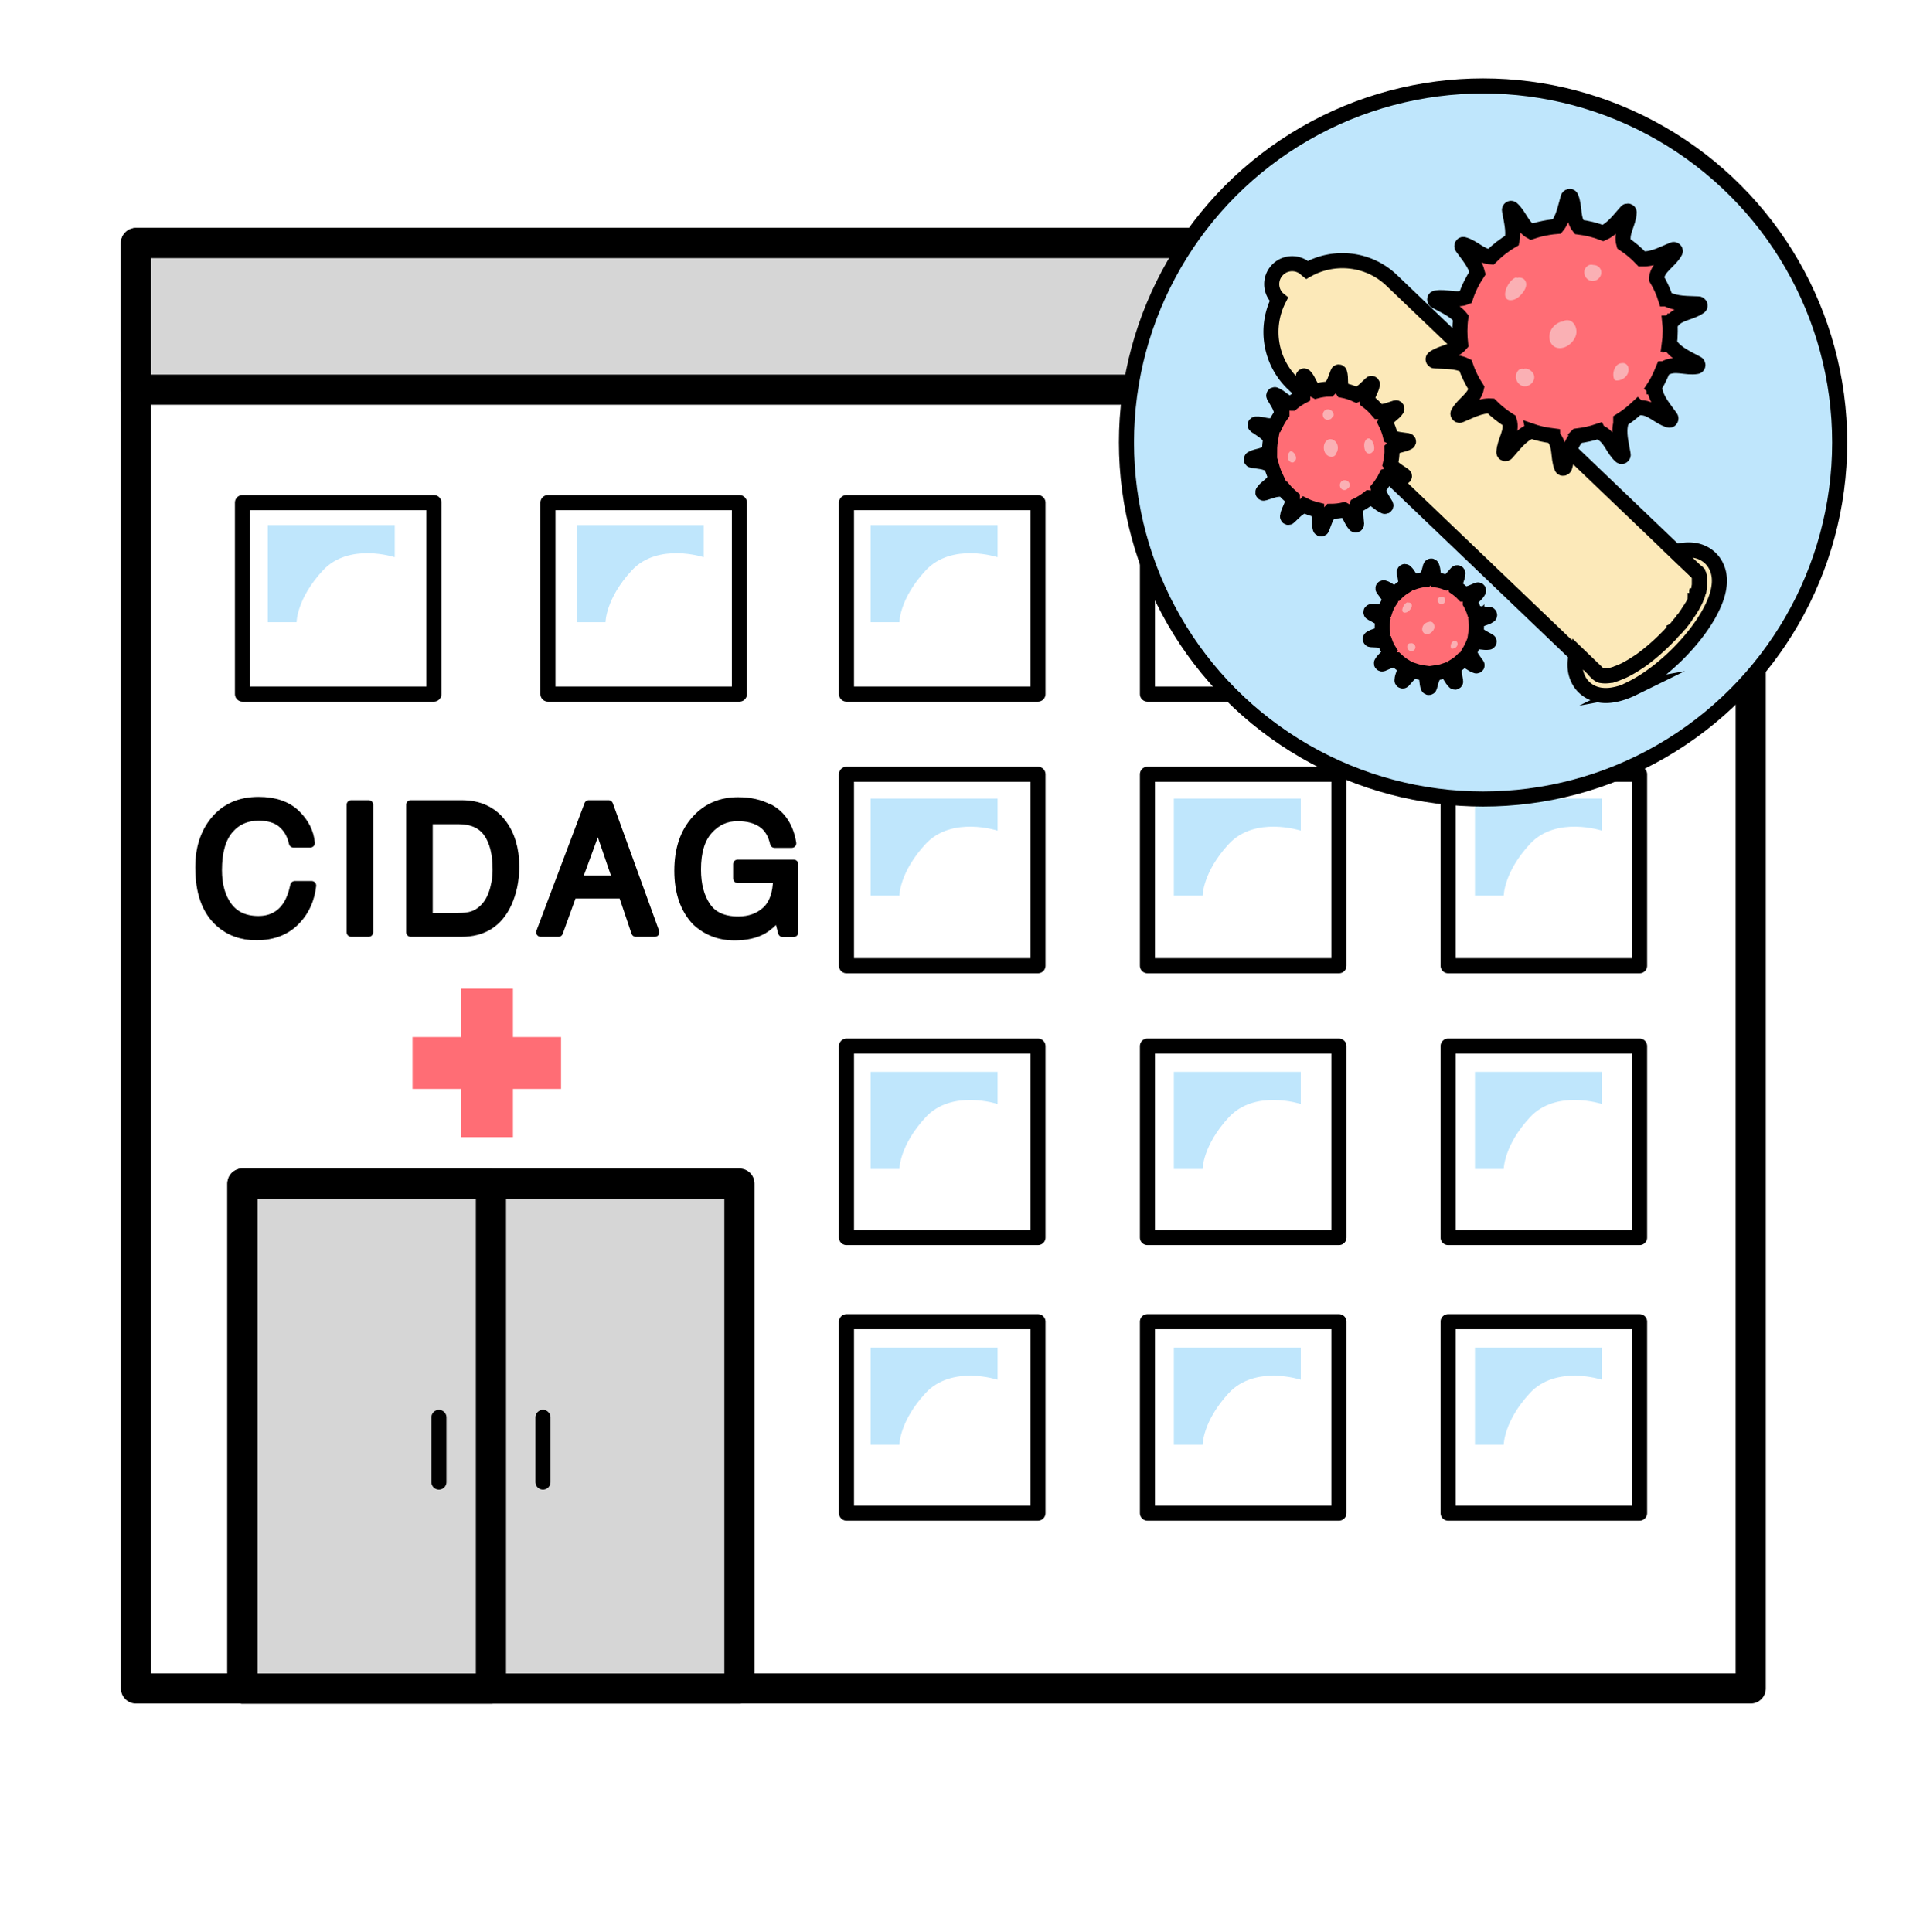<svg xmlns="http://www.w3.org/2000/svg" id="Calque_1" data-name="Calque 1" viewBox="0 0 128 128.13"><defs><style>.cls-2,.cls-3,.cls-5,.cls-6,.cls-7{stroke:#000}.cls-2,.cls-3,.cls-7{stroke-linecap:round;stroke-linejoin:round}.cls-8{fill:#bfe6fc}.cls-2{fill:none}.cls-9{fill:#fab0b4}.cls-10,.cls-6{fill:#ff6d75}.cls-3{fill:#d6d6d6;stroke-width:2px}.cls-5{fill:#fce9b9}.cls-5,.cls-6{stroke-miterlimit:10}.cls-7{stroke-width:.6px}</style></defs><path d="M9.02 16.12h107.09V112H9.02z" style="stroke-width:2px;fill:none;stroke-linecap:round;stroke-linejoin:round;stroke:#000"/><path d="M16.08 78.51h32.96v33.5H16.08z" class="cls-3"/><path d="M16.08 78.51h16.48v33.5H16.08z" class="cls-3"/><path d="M16.08 33.34h12.7v12.7h-12.7zM36.34 33.34h12.7v12.7h-12.7zM56.14 33.34h12.7v12.7h-12.7zM76.1 33.34h12.7v12.7H76.1zM96.04 33.34h12.7v12.7h-12.7zM56.14 51.36h12.7v12.7h-12.7zM76.1 51.36h12.7v12.7H76.1zM96.04 51.36h12.7v12.7h-12.7zM56.14 69.39h12.7v12.7h-12.7zM76.1 69.39h12.7v12.7H76.1zM96.04 69.39h12.7v12.7h-12.7z" class="cls-2"/><path d="M9.02 16.12h107.09v9.73H9.02z" class="cls-3"/><path d="M29.11 94.02v4.29M36.01 94.02v4.29" class="cls-2"/><path d="M17.76 41.27v-6.44h8.42v2.13s-3.03-1-4.77.88-1.74 3.43-1.74 3.43h-1.91ZM38.25 41.27v-6.44h8.42v2.13s-3.03-1-4.77.88-1.74 3.43-1.74 3.43h-1.91ZM57.74 41.27v-6.44h8.42v2.13s-3.03-1-4.77.88-1.74 3.43-1.74 3.43h-1.91ZM77.85 41.27v-6.44h8.42v2.13s-3.03-1-4.77.88-1.74 3.43-1.74 3.43h-1.91ZM97.82 41.27v-6.44h8.42v2.13s-3.03-1-4.77.88-1.74 3.43-1.74 3.43h-1.91ZM57.74 59.41v-6.44h8.42v2.13s-3.03-1-4.77.88c-1.74 1.88-1.74 3.43-1.74 3.43h-1.91ZM77.85 59.41v-6.44h8.42v2.13s-3.03-1-4.77.88c-1.74 1.88-1.74 3.43-1.74 3.43h-1.91ZM97.82 59.41v-6.44h8.42v2.13s-3.03-1-4.77.88c-1.74 1.88-1.74 3.43-1.74 3.43h-1.91ZM57.74 77.54V71.1h8.42v2.13s-3.03-1-4.77.88c-1.74 1.88-1.74 3.43-1.74 3.43h-1.91ZM77.85 77.54V71.1h8.42v2.13s-3.03-1-4.77.88c-1.74 1.88-1.74 3.43-1.74 3.43h-1.91ZM97.82 77.54V71.1h8.42v2.13s-3.03-1-4.77.88c-1.74 1.88-1.74 3.43-1.74 3.43h-1.91Z" class="cls-8"/><path d="M56.14 87.67h12.7v12.7h-12.7zM76.1 87.67h12.7v12.7H76.1zM96.04 87.67h12.7v12.7h-12.7z" class="cls-2"/><path d="M57.74 95.83v-6.44h8.42v2.13s-3.03-1-4.77.88c-1.74 1.88-1.74 3.43-1.74 3.43h-1.91ZM77.85 95.83v-6.44h8.42v2.13s-3.03-1-4.77.88c-1.74 1.88-1.74 3.43-1.74 3.43h-1.91ZM97.82 95.83v-6.44h8.42v2.13s-3.03-1-4.77.88c-1.74 1.88-1.74 3.43-1.74 3.43h-1.91Z" class="cls-8"/><circle cx="98.36" cy="29.35" r="23.65" style="fill:#bfe6fc;stroke-linecap:round;stroke-linejoin:round;stroke:#000"/><path d="M30.57 65.58h3.45v9.85h-3.45z" class="cls-10"/><path d="M27.36 72.23v-3.44h9.85v3.44z" class="cls-10"/><path d="m107.19 44.71-.07.03s-.09.03-.14.04c-.05.01-.09.02-.13.03-.02 0-.04.01-.06.02-.04 0-.08.02-.13.02-.21.03-.39.03-.54-.01-.06 0-.12-.03-.17-.07-.05-.02-.09-.06-.13-.09l-.04-.04a.219.219 0 0 1-.03-.05l-1.29-1.24-18.71-17.9a4.765 4.765 0 0 1-.94-5.59l-.05-.04a1.345 1.345 0 0 1-.04-1.91c.51-.54 1.38-.56 1.91-.04l.05.04c1.77-1.01 4.08-.79 5.62.69l18.83 18.01 1.33 1.27s.01 0 .02.01c.03.02.06.05.09.07l.04.04c.01.02.02.03.03.05s.02.03.03.05v.01c0 .02.02.04.02.05.01.03.02.06.03.08s0 .03 0 .04V38.96c0 .01 0 .03-.01.04v.02c0 .01 0 .03-.01.04v.02c0 .01 0 .03-.01.05v.02c0 .02-.01.04-.02.05v.01c-.01.05-.03.09-.05.14v.01c0 .02-.01.04-.02.06v.02c0 .02-.01.03-.02.05v.02c0 .02-.01.03-.02.05 0 0 0 .02-.01.03 0 .02-.01.03-.02.05 0 0 0 .02-.01.03 0 .02-.01.03-.02.05v.03s-.03.03-.04.05c0 0 0 .02-.01.03 0 .02-.02.04-.03.06v.02c-.01.03-.03.05-.04.07s-.03.05-.04.08-.03.05-.04.08c0 0 0 .01-.01.02l-.03.06s-.01.02-.02.03c0 .02-.02.03-.03.05 0 .01-.01.02-.02.03-.01.01-.02.03-.03.05 0 .01-.01.02-.02.03 0 .02-.02.03-.03.05 0 0-.01.02-.02.03-.01.02-.02.04-.04.05 0 0-.01.02-.02.03l-.03.06s-.01.02-.02.03c-.01.02-.03.04-.04.06 0 0 0 .01-.01.02-.04.06-.07.11-.11.16l-.02.02c-.01.02-.03.04-.04.06 0 0-.01.02-.02.03-.01.02-.03.04-.04.05 0 .01-.02.02-.02.03-.01.02-.03.03-.04.05 0 .01-.02.02-.02.03-.01.02-.03.03-.04.05 0 .01-.02.02-.03.03-.01.02-.03.03-.04.05 0 .01-.02.02-.03.03-.01.02-.03.03-.04.05 0 .01-.02.02-.02.03-.02.02-.03.04-.05.06 0 0-.01.02-.02.03-.02.02-.04.05-.05.07 0 0-.01.01-.01.02-.02.03-.05.05-.07.09l-.02.02a.18.18 0 0 0-.05.07c0 .01-.02.02-.03.03-.02.02-.03.04-.05.05l-.03.03c-.01.02-.03.03-.05.05-.01.01-.02.02-.03.04-.01.02-.03.03-.04.05-.01.01-.02.02-.03.04-.01.02-.03.03-.04.05-.01.01-.02.02-.03.04-.01.02-.03.03-.05.05 0 .01-.02.02-.03.03-.02.02-.03.04-.05.05-.01 0-.02.02-.03.03l-.06.06-.03.03-.08.08c-.46.47-.94.88-1.4 1.22-.15.11-.29.21-.43.3l-.17.11c-.11.07-.22.14-.33.2-.05.03-.11.06-.16.09-.16.08-.31.16-.46.22-.07.03-.15.06-.22.09Z" class="cls-5"/><path d="M108.19 45.67c.98-.48 2.07-1.29 3.07-2.28.91-.91 1.65-1.87 2.14-2.78.62-1.15.79-2.12.49-2.89-.1-.26-.24-.48-.43-.67-.3-.3-.85-.65-1.75-.56-.19.02-.38.06-.59.11l1.33 1.27s.01 0 .02.01c.03.02.06.05.09.07s.03.03.04.04V38c.01.02.02.03.03.05 0 .02.02.03.03.05v.01c0 .02.02.04.02.05s.02.05.03.08V38.97c0 .01 0 .03-.01.04v.02c0 .01 0 .03-.01.04v.02c0 .02 0 .03-.01.05v.02c0 .02-.01.04-.02.05v.01c-.02.05-.03.09-.05.14v.01c0 .02-.02.04-.02.06v.02c0 .02-.01.03-.02.05 0 0 0 .02-.01.02 0 .02-.01.03-.02.05 0 0 0 .02-.01.02 0 .02-.01.03-.02.05 0 0 0 .02-.01.03 0 .02-.02.03-.02.05 0 0 0 .02-.01.03 0 .02-.02.03-.03.05 0 0 0 .02-.01.02 0 .02-.02.04-.03.06v.02c-.01.02-.03.05-.04.07-.01.03-.03.05-.04.08-.01.02-.03.05-.04.07 0 0 0 .01-.01.02l-.03.06s-.01.02-.02.03c-.01.02-.02.04-.03.05 0 0-.01.02-.02.03-.01.02-.02.03-.03.05 0 0-.01.02-.02.03-.01.02-.02.03-.03.05 0 .01-.01.02-.02.03-.01.02-.02.03-.03.05 0 0-.01.02-.02.03-.01.02-.02.04-.04.05 0 0-.01.02-.02.03-.01.02-.03.04-.04.06 0 0 0 .01-.01.02-.04.05-.08.11-.12.17 0 0 0 .01-.01.02-.01.02-.03.04-.04.06 0 0-.01.02-.02.03-.01.02-.03.04-.04.05 0 .01-.02.02-.02.03-.01.02-.03.03-.04.05 0 .01-.02.02-.02.03-.01.02-.03.03-.04.05 0 .01-.02.02-.03.03-.01.02-.03.03-.04.05 0 .01-.02.02-.03.03-.01.02-.03.03-.04.05 0 .01-.02.02-.03.03-.01.02-.03.04-.05.06 0 0-.02.02-.02.03-.02.02-.04.04-.06.07 0 0 0 .01-.01.02-.02.03-.05.06-.07.08l-.02.02-.06.06-.03.03c-.02.02-.03.04-.05.05 0 .01-.02.02-.03.03l-.05.05-.03.03c-.02.02-.03.03-.04.05-.01.01-.02.02-.03.04l-.05.05c-.01.01-.02.02-.03.04l-.05.05-.03.03-.05.05-.03.03-.06.06-.03.03-.08.08c-.46.46-.94.87-1.4 1.22-.14.11-.29.21-.43.3l-.17.11c-.11.07-.22.14-.33.2-.05.03-.11.06-.16.09-.16.09-.31.16-.46.22-.07.03-.15.06-.22.09-.02 0-.05.02-.07.03-.05.02-.09.03-.13.04-.04.01-.09.03-.13.04-.02 0-.04.01-.06.02-.04 0-.08.02-.12.02-.21.03-.39.03-.54 0-.06 0-.12-.03-.17-.07a.623.623 0 0 1-.12-.09l-.04-.04v-.01c-.01-.02-.02-.03-.03-.05l-1.29-1.24c-.15.59-.14 1.12.04 1.58.1.26.24.48.43.67.3.3.85.65 1.75.56.46-.05.97-.2 1.52-.47Z" class="cls-5"/><path d="M110.84 21.39c.44-.66 1.28-.61 1.88-1.05.08-.06.01-.18-.07-.18-.7-.04-1.48.01-2.11-.33-.03-.01-.05 0-.07 0-.15-.48-.36-.93-.61-1.35v-.03c.11-.79.89-1.1 1.24-1.76.04-.08-.06-.17-.14-.13-.65.26-1.33.65-2.04.61h-.04c-.36-.38-.75-.71-1.19-1-.21-.74.33-1.35.36-2.08 0-.09-.13-.12-.18-.06-.46.51-.9 1.14-1.55 1.43-.51-.2-1.04-.33-1.6-.4-.45-.57-.25-1.33-.53-1.98-.04-.09-.17-.05-.19.03-.19.64-.31 1.38-.74 1.91-.4.03-.78.1-1.16.19-.18.05-.37.1-.54.16-.62-.33-.77-1.07-1.29-1.53-.07-.06-.18.02-.16.11.11.65.31 1.35.17 2-.52.3-.99.67-1.41 1.09-.68-.04-1.14-.64-1.8-.82-.09-.03-.15.1-.1.17.38.53.86 1.07 1.02 1.72-.33.49-.6 1.03-.79 1.61-.64.26-1.31-.08-1.98.05-.09.02-.09.15-.02.19.58.32 1.26.6 1.68 1.12-.04.29-.06.59-.06.89s.02.57.05.86c-.46.54-1.23.52-1.79.93-.08.06-.01.18.07.18.67.04 1.42 0 2.04.3.18.53.43 1.04.73 1.5-.15.72-.88 1.04-1.22 1.67-.04.08.06.17.14.13.65-.26 1.32-.65 2.04-.61.37.37.78.69 1.22.97.23.75-.33 1.36-.36 2.1 0 .1.13.12.18.06.47-.52.91-1.16 1.57-1.44.02 0 .03-.02.03-.04.46.16.94.27 1.44.33 0 .01.01.02.02.04.55.58.31 1.38.6 2.06.04.09.17.05.19-.02.2-.67.32-1.44.79-1.98.02-.02.02-.05.01-.07l.02-.02c.48-.06.95-.16 1.4-.31.01.02.03.04.06.05.75.28.88 1.11 1.44 1.6.07.06.18-.02.16-.11-.11-.69-.34-1.44-.14-2.13 0-.03 0-.05-.02-.07v-.06c.4-.25.78-.55 1.12-.87.02.02.06.03.1.03.79-.07 1.27.62 1.99.82.09.02.15-.1.1-.17-.4-.57-.93-1.15-1.05-1.86 0-.03-.02-.04-.05-.05 0-.02-.01-.04-.03-.06.1-.15.19-.31.28-.48.13-.25.25-.52.36-.79.03 0 .06 0 .09-.02.69-.41 1.41 0 2.14-.13.09-.02.09-.15.02-.19-.61-.34-1.34-.63-1.75-1.21-.02-.02-.04-.03-.06-.03 0-.02-.02-.03-.04-.03.04-.29.06-.58.06-.87 0-.19 0-.37-.02-.55.02 0 .04-.02.06-.05Z" class="cls-6"/><path d="M101.17 18.65c-.09-.18-.28-.25-.47-.23-.03 0-.06.01-.09.02-.02-.03-.05-.05-.09-.03-.37.15-.7.72-.7 1.11 0 .53.57.44.86.21.28-.22.68-.7.49-1.08ZM103.75 21.28s-.05.02-.07.04c-.1 0-.2.03-.32.09-.23.12-.42.31-.52.54-.2.44-.04 1.04.48 1.13.52.09 1.06-.37 1.2-.85.14-.49-.2-1.14-.77-.96ZM106.15 17.86a.508.508 0 0 0-.46-.28c-.14-.03-.26-.04-.39.05s-.22.24-.23.4c-.02.35.29.67.65.6.35-.06.59-.44.43-.78ZM107.77 24.11a.353.353 0 0 0-.2-.02c-.47 0-.69.69-.51 1.07.02.05.08.07.13.08.39.02.79-.27.82-.68.01-.19-.06-.37-.24-.45ZM101.71 24.82c-.11-.24-.43-.44-.67-.34-.03-.01-.06-.02-.1-.02a.36.36 0 0 0-.22.09c-.13.12-.19.3-.18.47.02.37.35.68.72.59.34-.08.6-.45.45-.79Z" class="cls-9"/><path d="M85.7 33.05c.1.45-.26.78-.31 1.21 0 .06.07.08.1.04.3-.28.59-.63.99-.75.02 0 .02-.02.03-.03.26.13.53.22.81.29v.01c.29.36.11.82.24 1.23.02.05.1.04.11 0 .15-.38.26-.82.56-1.11 0 0 0-.01.01-.02.3 0 .6-.03.9-.1.4.21.43.68.73.99.04.04.1 0 .1-.05-.03-.4-.12-.84.02-1.23.29-.14.56-.31.81-.51.42.04.66.43 1.04.57.05.02.09-.05.07-.09-.2-.34-.46-.68-.51-1.08.15-.18.27-.37.39-.56.05-.1.1-.19.15-.29.39-.13.76.11 1.16.07.05 0 .06-.08.02-.11-.32-.22-.69-.41-.91-.73.08-.34.12-.69.11-1.03.29-.27.73-.23 1.07-.43.05-.03.02-.1-.03-.11-.38-.06-.8-.07-1.13-.26-.08-.34-.2-.67-.36-.98.15-.37.56-.52.77-.85.03-.05-.03-.1-.07-.09-.37.11-.76.29-1.15.26-.11-.13-.23-.26-.35-.38s-.25-.22-.38-.32c-.04-.41.27-.72.33-1.12 0-.05-.07-.08-.1-.04-.29.27-.57.6-.95.74-.3-.14-.61-.24-.92-.3-.24-.36-.08-.79-.21-1.18-.02-.05-.1-.04-.11 0-.15.38-.26.82-.56 1.1-.3 0-.6.05-.9.13-.41-.21-.44-.69-.74-.99-.04-.04-.1 0-.1.05.03.41.12.85-.03 1.24v.03c-.25.13-.49.29-.72.48h-.02c-.46 0-.71-.42-1.11-.57-.05-.02-.09.05-.07.09.2.35.48.71.52 1.13 0 .02.01.03.02.03v.02c-.17.23-.31.47-.43.72h-.05c-.42.2-.82-.08-1.25-.04-.05 0-.06.08-.02.11.34.23.74.44.95.79 0 .01.02.02.04.02 0 .01.01.02.02.02-.05.27-.08.55-.08.82-.02 0-.04.01-.05.03-.29.36-.77.29-1.14.51-.05.03-.02.1.03.11.4.06.86.07 1.2.3h.04s.02.01.04.01l.09.31c.05.16.12.32.19.47-.01 0-.03.02-.03.05-.1.45-.57.59-.81.95-.03.05.03.1.07.08.39-.12.8-.31 1.22-.25.02 0 .03 0 .04-.02h.03c.11.13.22.26.35.37.08.08.16.14.24.21v.04Z" class="cls-6"/><path d="M90.74 30.08c.11.03.22-.02.29-.11.01-.02.02-.03.03-.05.02 0 .04 0 .05-.02.09-.22-.02-.58-.19-.74-.22-.21-.41.06-.44.28-.02.21.02.57.26.64ZM88.6 30.11s.01-.03.01-.04c.04-.05.07-.1.09-.17.04-.14.04-.3-.02-.44-.11-.26-.42-.44-.67-.25-.25.18-.27.59-.12.84.15.26.56.38.72.06ZM89.07 32.49c.11.04.23 0 .3-.08.07-.04.12-.09.14-.19a.315.315 0 0 0-.08-.26c-.14-.15-.4-.14-.51.03-.12.17-.05.43.15.5ZM85.79 30.66s.07-.04.09-.08c.19-.2-.01-.57-.24-.65-.03 0-.06 0-.09.03-.17.16-.21.44-.04.62.07.08.18.13.29.08ZM87.93 27.83c.14.05.36 0 .42-.15.02 0 .03-.01.05-.03a.19.19 0 0 0 .05-.13c0-.1-.05-.2-.13-.27-.16-.14-.42-.13-.54.07-.1.17-.05.43.15.5Z" class="cls-9"/><path d="M97.94 41.3c.2-.3.57-.27.84-.47.03-.03 0-.08-.03-.08-.31-.02-.66 0-.94-.15h-.03c-.07-.21-.16-.42-.27-.61v-.01c.05-.35.4-.49.55-.79.02-.04-.03-.07-.06-.06-.29.12-.59.29-.92.28h-.02c-.16-.17-.34-.32-.53-.45-.09-.33.15-.6.16-.93 0-.04-.06-.05-.08-.03-.21.23-.4.51-.69.64-.23-.09-.47-.15-.72-.18-.2-.26-.11-.59-.24-.89-.02-.04-.08-.02-.09.01-.08.29-.14.62-.33.86-.18.01-.35.04-.52.09-.08.02-.16.04-.24.07-.28-.15-.34-.48-.58-.68-.03-.03-.08.01-.07.05.05.29.14.6.08.9-.23.14-.45.3-.63.49-.31-.02-.51-.29-.81-.37-.04-.01-.07.04-.04.07.17.24.39.48.46.77-.15.22-.27.46-.35.72-.29.12-.59-.03-.89.02-.04 0-.04.07 0 .09.26.14.56.27.75.5-.02.13-.03.27-.03.4s0 .26.02.38c-.21.24-.55.23-.8.41-.03.03 0 .08.03.08.3.02.64 0 .92.13.08.24.19.46.33.67-.07.32-.4.47-.55.75-.02.04.03.07.06.06.29-.12.59-.29.91-.28.17.16.35.31.55.43.1.34-.15.61-.16.94 0 .04.06.05.08.03.21-.23.41-.52.71-.65 0 0 .01 0 .02-.02.21.07.42.12.65.15 0 0 0 .01.01.02.25.26.14.62.27.92.02.04.08.02.09-.01.09-.3.14-.65.36-.89v-.04c.22-.03.43-.07.63-.14 0 0 .02.02.03.02.33.13.39.5.64.72.03.03.08-.01.07-.05-.05-.31-.15-.64-.06-.95v-.06c.18-.11.35-.24.5-.39.01 0 .02.01.04.01.36-.03.57.28.89.37.04.01.07-.04.04-.07-.18-.26-.42-.52-.47-.83 0-.01-.01-.02-.02-.02 0-.01 0-.02-.01-.03.04-.07.09-.14.12-.21.06-.11.11-.23.16-.35h.04c.31-.18.63 0 .96-.06.04 0 .04-.07 0-.09-.27-.15-.6-.28-.79-.54 0-.01-.02-.01-.03-.01 0 0 0-.01-.02-.01.02-.13.03-.26.03-.39 0-.08 0-.17-.01-.25 0 0 .02-.01.03-.02Z" class="cls-6"/><path d="M93.61 40.07c-.04-.08-.13-.11-.21-.1h-.04c0-.01-.02-.02-.04-.01-.17.07-.31.32-.32.5 0 .24.26.2.39.1s.31-.31.22-.49ZM94.76 41.25s-.02.01-.03.02a.25.25 0 0 0-.14.04c-.1.05-.19.14-.23.24-.09.2-.02.47.22.51.23.04.47-.17.54-.38.06-.22-.09-.51-.35-.43ZM95.84 39.72a.209.209 0 0 0-.21-.12.194.194 0 0 0-.18.02c-.06.04-.1.11-.1.18 0 .16.13.3.29.27.16-.03.26-.2.19-.35ZM96.56 42.52s-.06-.02-.09 0c-.21 0-.31.31-.23.48.01.02.04.03.06.03.18 0 .35-.12.37-.3 0-.08-.03-.17-.11-.2ZM93.85 42.83c-.05-.11-.19-.2-.3-.15-.01 0-.03-.01-.04-.01-.03 0-.07.02-.1.04-.06.05-.09.13-.08.21.01.16.16.3.32.27.15-.03.27-.2.2-.35Z" class="cls-9"/><path d="M19.61 54c.58.56.91 1.21.97 1.92h-1.12c-.12-.55-.37-.98-.74-1.3-.37-.32-.89-.48-1.56-.48-.82 0-1.48.29-1.98.88-.5.59-.76 1.48-.76 2.7 0 .99.23 1.8.68 2.41s1.13.93 2.03.93c.83 0 1.46-.32 1.9-.97.23-.34.4-.79.52-1.35h1.12c-.1.89-.43 1.64-.98 2.24-.66.73-1.56 1.09-2.69 1.09-.97 0-1.79-.3-2.45-.89-.87-.79-1.3-2-1.3-3.65 0-1.25.33-2.27.98-3.07.71-.87 1.68-1.3 2.92-1.3 1.06 0 1.88.28 2.47.85ZM23.29 53.38h1.16v8.46h-1.16v-8.46ZM27.24 53.38h3.38c1.15 0 2.04.41 2.67 1.24.56.74.85 1.7.85 2.86 0 .9-.17 1.71-.5 2.44-.59 1.28-1.6 1.92-3.03 1.92h-3.37v-8.46Zm3.16 7.48c.38 0 .69-.04.94-.12.44-.15.79-.44 1.07-.86.22-.34.38-.78.48-1.31.06-.32.08-.61.08-.89 0-1.05-.2-1.86-.61-2.44s-1.06-.87-1.97-.87H28.4v6.5h2ZM39.06 53.38h1.3l3.07 8.46h-1.26l-.86-2.54h-3.35l-.92 2.54h-1.18l3.19-8.46Zm1.88 5-1.28-3.74-1.37 3.74h2.65ZM50.99 53.62c.83.44 1.34 1.22 1.52 2.32h-1.14c-.14-.62-.42-1.07-.84-1.35s-.96-.42-1.61-.42c-.77 0-1.41.29-1.94.88s-.79 1.46-.79 2.63c0 1.01.22 1.83.65 2.46s1.14.95 2.12.95c.75 0 1.37-.22 1.86-.67s.74-1.16.75-2.15h-2.65v-.95h3.72v4.53h-.74l-.28-1.09c-.38.43-.72.72-1.01.89-.49.28-1.12.43-1.89.43-.99 0-1.83-.32-2.54-.97-.77-.81-1.16-1.93-1.16-3.35s.38-2.54 1.14-3.38c.72-.8 1.65-1.2 2.79-1.2.78 0 1.46.15 2.03.46Z" class="cls-7"/></svg>